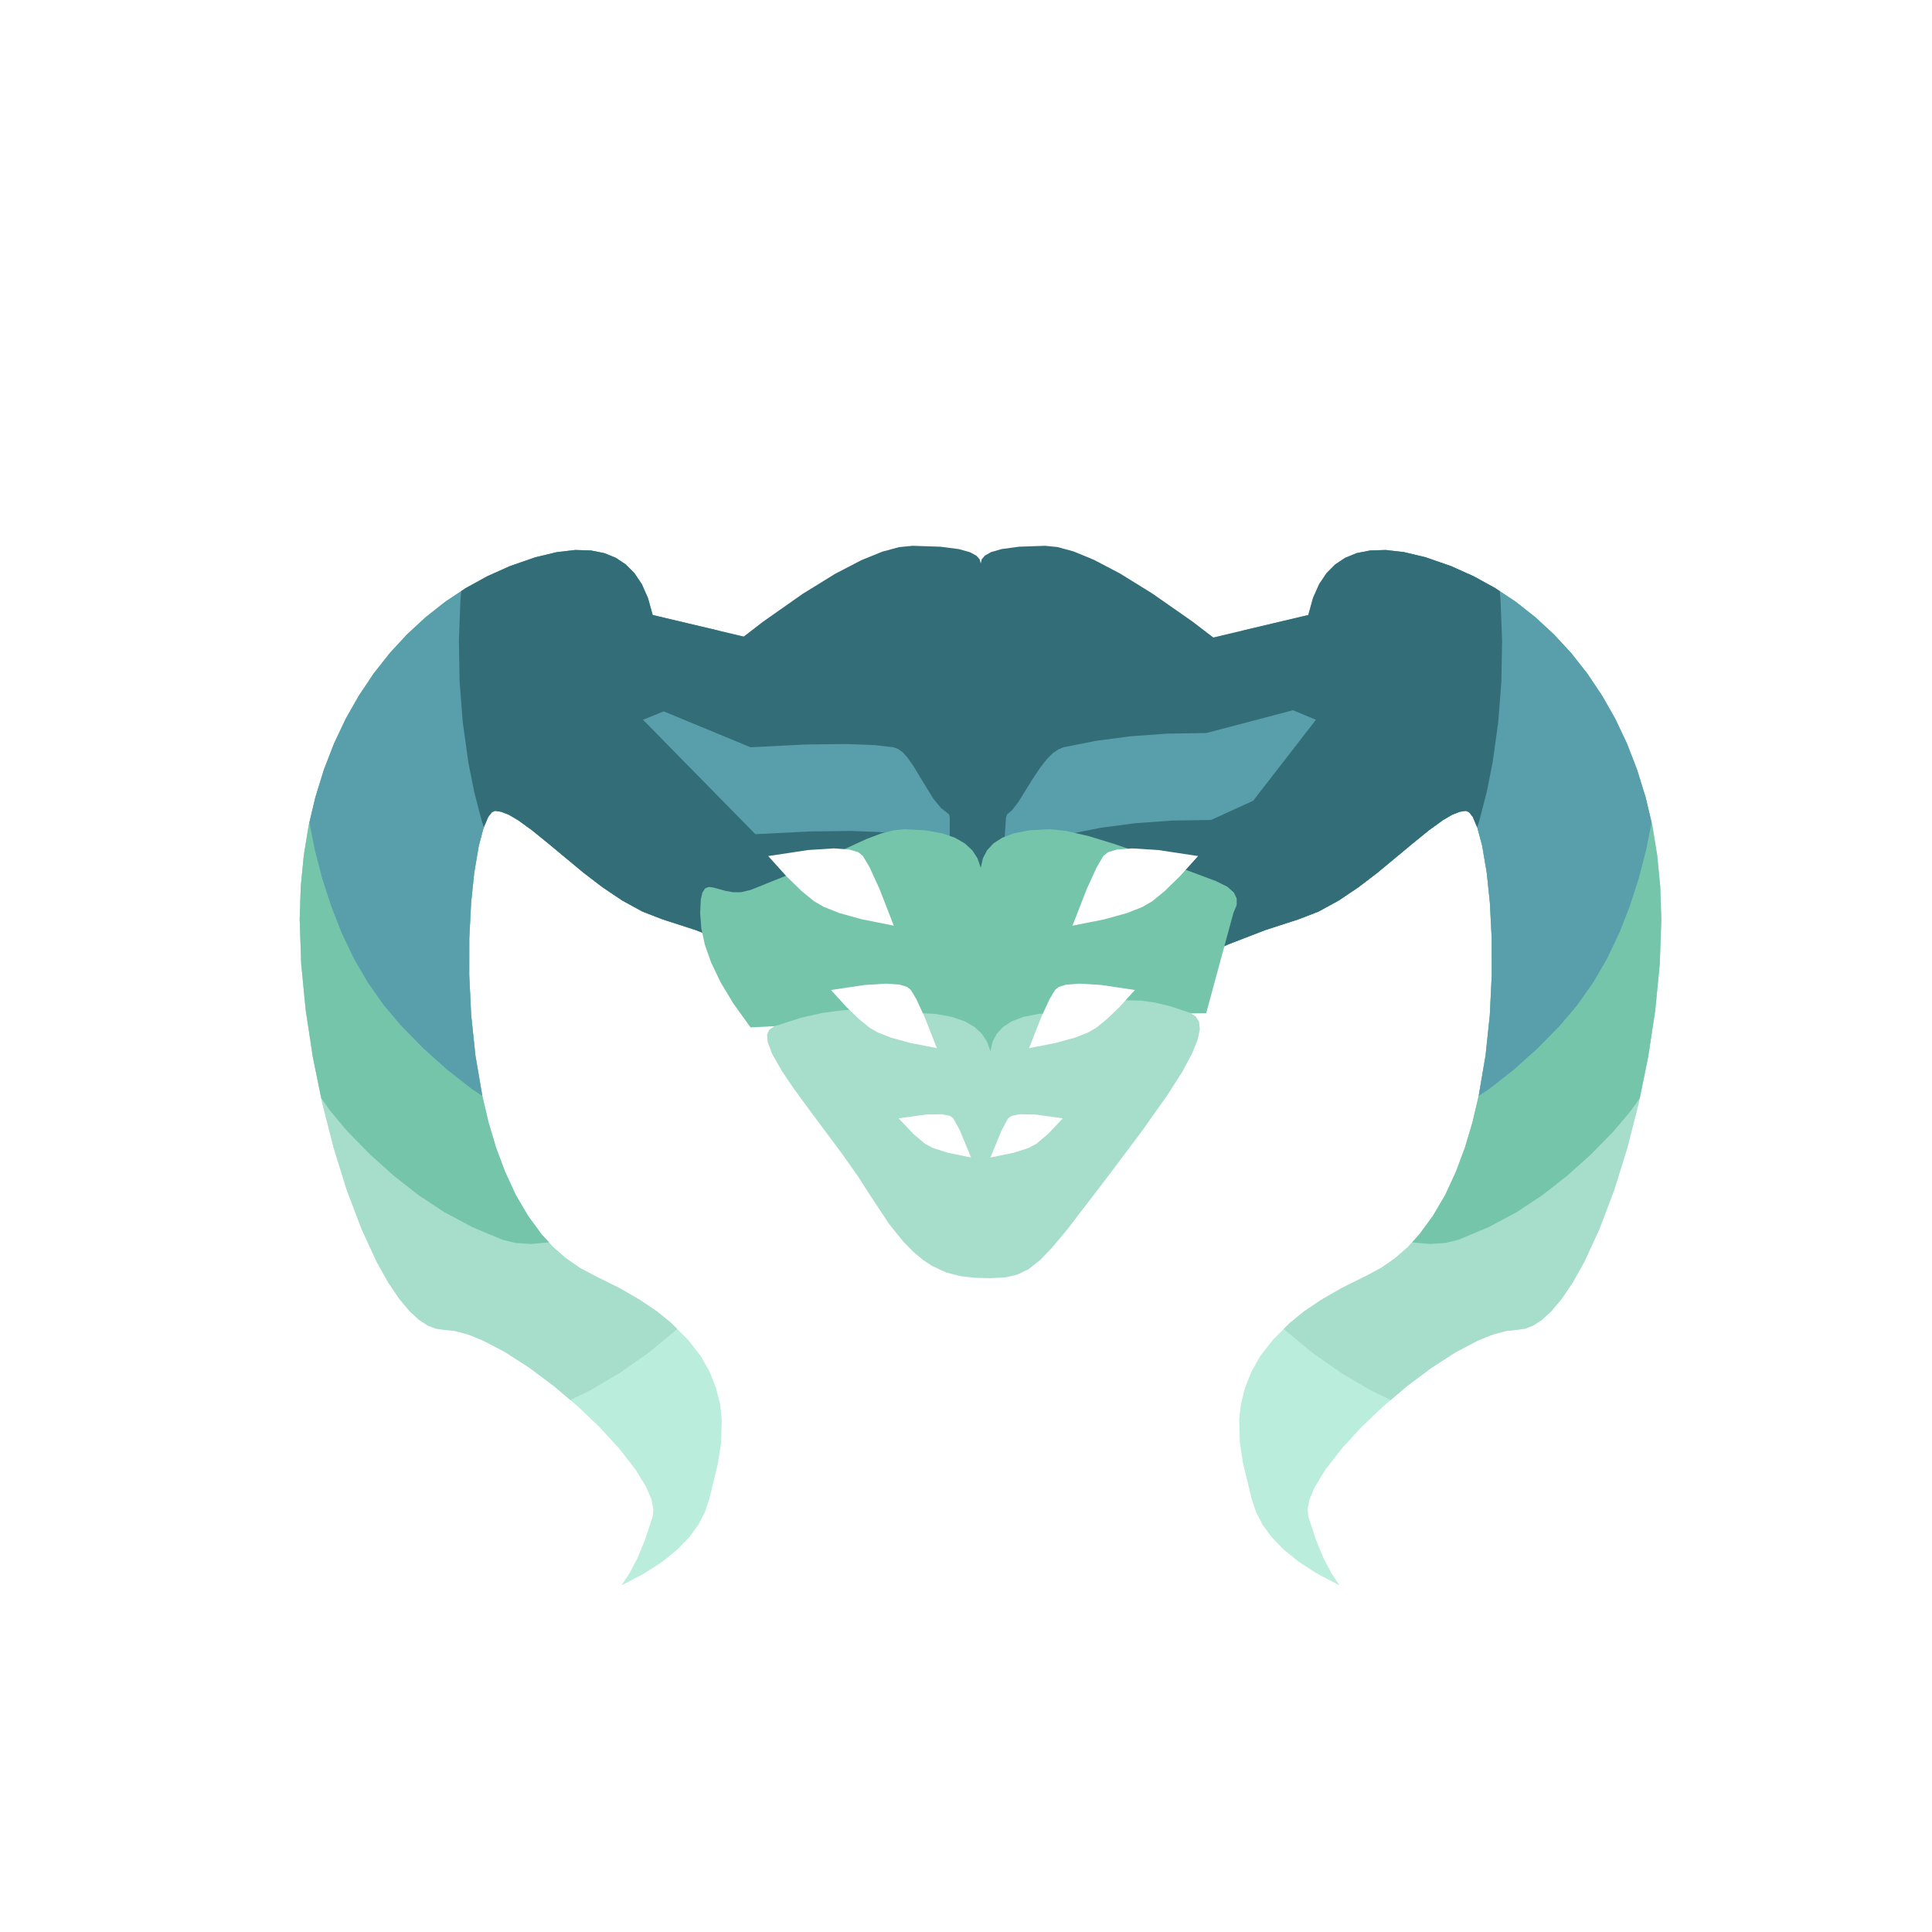 <?xml version="1.0" standalone="no"?><!DOCTYPE svg PUBLIC "-//W3C//DTD SVG 1.1//EN" "http://www.w3.org/Graphics/SVG/1.1/DTD/svg11.dtd"><svg height="400" node-id="1" sillyvg="true" template-height="400" template-width="400" version="1.1" viewBox="0 0 400 400" width="400" xmlns="http://www.w3.org/2000/svg" xmlns:xlink="http://www.w3.org/1999/xlink"><defs node-id="37"><clipPath id="mask-2_8" node-id="11"><path d="M 135.13 127.33 L 134.15 123.80 L 132.88 120.94 L 131.35 118.66 L 129.56 116.86 L 127.50 115.49 L 125.12 114.52 L 122.34 113.97 L 119.10 113.87 L 115.30 114.31 L 110.82 115.38 L 105.56 117.22 L 100.89 119.31 L 96.42 121.77 L 92.15 124.61 L 88.06 127.84 L 84.25 131.37 L 80.69 135.23 L 77.37 139.45 L 74.29 144.05 L 71.58 148.82 L 69.17 153.91 L 67.07 159.33 L 65.28 165.12 L 63.90 170.95 L 62.90 177.08 L 62.27 183.54 L 62.05 190.35 L 62.36 199.51 L 63.30 209.17 L 64.77 218.85 L 66.72 228.41 L 69.11 237.76 L 71.79 246.36 L 74.88 254.51 L 78.01 261.30 L 80.40 265.56 L 82.68 268.93 L 84.86 271.52 L 86.78 273.28 L 88.55 274.43 L 90.22 275.08 L 91.84 275.31 L 94.12 275.55 L 96.82 276.26 L 100.00 277.54 L 104.65 279.98 L 109.76 283.29 L 114.76 287.04 L 119.64 291.19 L 124.23 295.58 L 128.16 299.86 L 131.55 304.22 L 133.81 307.92 L 134.89 310.46 L 135.27 312.44 L 135.13 313.99 L 133.58 318.71 L 131.98 322.58 L 130.34 325.71 L 128.69 328.22 L 133.39 325.76 L 137.22 323.27 L 140.31 320.75 L 142.75 318.21 L 144.62 315.64 L 145.97 313.01 L 146.86 310.31 L 148.65 302.94 L 149.30 298.67 L 149.43 293.95 L 149.10 290.79 L 148.28 287.49 L 146.93 284.03 L 145.11 280.80 L 142.48 277.42 L 138.90 273.85 L 136.04 271.53 L 132.51 269.14 L 128.22 266.67 L 123.08 264.12 L 120.00 262.47 L 117.17 260.50 L 114.54 258.20 L 112.12 255.54 L 109.29 251.67 L 106.76 247.35 L 104.55 242.55 L 102.70 237.58 L 101.14 232.35 L 99.85 226.86 L 98.43 218.53 L 97.55 210.19 L 97.15 201.91 L 97.16 194.24 L 97.54 186.87 L 98.18 180.73 L 99.13 175.12 L 100.13 171.37 L 101.07 169.14 L 101.85 168.15 L 102.51 167.87 L 103.78 168.07 L 105.34 168.68 L 107.27 169.81 L 110.10 171.86 L 113.48 174.60 L 120.78 180.66 L 124.74 183.69 L 128.81 186.43 L 133.03 188.74 L 137.20 190.35 L 144.00 192.55 L 151.62 195.49 L 160.14 199.25 L 169.65 203.92 L 204.79 161.45 L 203.64 143.56 L 135.13 127.33 Z" fill="#000000" fill-rule="evenodd" node-id="42" stroke="none" target-height="214.348" target-width="142.741" target-x="62.045" target-y="113.87"></path></clipPath><clipPath id="mask-2_7" node-id="11"><path d="M 135.13 127.33 L 134.15 123.80 L 132.88 120.94 L 131.35 118.66 L 129.56 116.86 L 127.50 115.49 L 125.12 114.52 L 122.34 113.97 L 119.10 113.87 L 115.30 114.31 L 110.82 115.38 L 105.56 117.22 L 100.89 119.31 L 96.42 121.77 L 92.15 124.61 L 88.06 127.84 L 84.25 131.37 L 80.69 135.23 L 77.37 139.45 L 74.29 144.05 L 71.58 148.82 L 69.17 153.91 L 67.07 159.33 L 65.28 165.12 L 63.90 170.95 L 62.90 177.08 L 62.27 183.54 L 62.05 190.35 L 62.36 199.51 L 63.30 209.17 L 64.77 218.85 L 66.72 228.41 L 69.11 237.76 L 71.79 246.36 L 74.88 254.51 L 78.01 261.30 L 80.40 265.56 L 82.68 268.93 L 84.86 271.52 L 86.78 273.28 L 88.55 274.43 L 90.22 275.08 L 91.84 275.31 L 94.12 275.55 L 96.82 276.26 L 100.00 277.54 L 104.65 279.98 L 109.76 283.29 L 114.76 287.04 L 119.64 291.19 L 124.23 295.58 L 128.16 299.86 L 131.55 304.22 L 133.81 307.92 L 134.89 310.46 L 135.27 312.44 L 135.13 313.99 L 133.58 318.71 L 131.98 322.58 L 130.34 325.71 L 128.69 328.22 L 133.39 325.76 L 137.22 323.27 L 140.31 320.75 L 142.75 318.21 L 144.62 315.64 L 145.97 313.01 L 146.86 310.31 L 148.65 302.94 L 149.30 298.67 L 149.43 293.95 L 149.10 290.79 L 148.28 287.49 L 146.93 284.03 L 145.11 280.80 L 142.48 277.42 L 138.90 273.85 L 136.04 271.53 L 132.51 269.14 L 128.22 266.67 L 123.08 264.12 L 120.00 262.47 L 117.17 260.50 L 114.54 258.20 L 112.12 255.54 L 109.29 251.67 L 106.76 247.35 L 104.55 242.55 L 102.70 237.58 L 101.14 232.35 L 99.85 226.86 L 98.43 218.53 L 97.55 210.19 L 97.15 201.91 L 97.16 194.24 L 97.54 186.87 L 98.18 180.73 L 99.13 175.12 L 100.13 171.37 L 101.07 169.14 L 101.85 168.15 L 102.51 167.87 L 103.78 168.07 L 105.34 168.68 L 107.27 169.81 L 110.10 171.86 L 113.48 174.60 L 120.78 180.66 L 124.74 183.69 L 128.81 186.43 L 133.03 188.74 L 137.20 190.35 L 144.00 192.55 L 151.62 195.49 L 160.14 199.25 L 169.65 203.92 L 204.79 161.45 L 203.64 143.56 L 135.13 127.33 Z" fill="#000000" fill-rule="evenodd" node-id="42" stroke="none" target-height="214.348" target-width="142.741" target-x="62.045" target-y="113.87"></path></clipPath><clipPath id="mask-2_6" node-id="11"><path d="M 135.13 127.33 L 134.15 123.80 L 132.88 120.94 L 131.35 118.66 L 129.56 116.86 L 127.50 115.49 L 125.12 114.52 L 122.34 113.97 L 119.10 113.87 L 115.30 114.31 L 110.82 115.38 L 105.56 117.22 L 100.89 119.31 L 96.42 121.77 L 92.15 124.61 L 88.06 127.84 L 84.25 131.37 L 80.69 135.23 L 77.37 139.45 L 74.29 144.05 L 71.58 148.82 L 69.17 153.91 L 67.07 159.33 L 65.28 165.12 L 63.90 170.95 L 62.90 177.08 L 62.27 183.54 L 62.05 190.35 L 62.36 199.51 L 63.30 209.17 L 64.77 218.85 L 66.72 228.41 L 69.11 237.76 L 71.79 246.36 L 74.88 254.51 L 78.01 261.30 L 80.40 265.56 L 82.68 268.93 L 84.86 271.52 L 86.78 273.28 L 88.55 274.43 L 90.22 275.08 L 91.84 275.31 L 94.12 275.55 L 96.82 276.26 L 100.00 277.54 L 104.65 279.98 L 109.76 283.29 L 114.76 287.04 L 119.64 291.19 L 124.23 295.58 L 128.16 299.86 L 131.55 304.22 L 133.81 307.92 L 134.89 310.46 L 135.27 312.44 L 135.13 313.99 L 133.58 318.71 L 131.98 322.58 L 130.34 325.71 L 128.69 328.22 L 133.39 325.76 L 137.22 323.27 L 140.31 320.75 L 142.75 318.21 L 144.62 315.64 L 145.97 313.01 L 146.86 310.31 L 148.65 302.94 L 149.30 298.67 L 149.43 293.95 L 149.10 290.79 L 148.28 287.49 L 146.93 284.03 L 145.11 280.80 L 142.48 277.42 L 138.90 273.85 L 136.04 271.53 L 132.51 269.14 L 128.22 266.67 L 123.08 264.12 L 120.00 262.47 L 117.17 260.50 L 114.54 258.20 L 112.12 255.54 L 109.29 251.67 L 106.76 247.35 L 104.55 242.55 L 102.70 237.58 L 101.14 232.35 L 99.85 226.86 L 98.43 218.53 L 97.55 210.19 L 97.15 201.91 L 97.16 194.24 L 97.54 186.87 L 98.18 180.73 L 99.13 175.12 L 100.13 171.37 L 101.07 169.14 L 101.85 168.15 L 102.51 167.87 L 103.78 168.07 L 105.34 168.68 L 107.27 169.81 L 110.10 171.86 L 113.48 174.60 L 120.78 180.66 L 124.74 183.69 L 128.81 186.43 L 133.03 188.74 L 137.20 190.35 L 144.00 192.55 L 151.62 195.49 L 160.14 199.25 L 169.65 203.92 L 204.79 161.45 L 203.64 143.56 L 135.13 127.33 Z" fill="#000000" fill-rule="evenodd" node-id="42" stroke="none" target-height="214.348" target-width="142.741" target-x="62.045" target-y="113.87"></path></clipPath><clipPath id="mask-2_5" node-id="11"><path d="M 135.13 127.33 L 134.15 123.80 L 132.88 120.94 L 131.35 118.66 L 129.56 116.86 L 127.50 115.49 L 125.12 114.52 L 122.34 113.97 L 119.10 113.87 L 115.30 114.31 L 110.82 115.38 L 105.56 117.22 L 100.89 119.31 L 96.42 121.77 L 92.15 124.61 L 88.06 127.84 L 84.25 131.37 L 80.69 135.23 L 77.37 139.45 L 74.29 144.05 L 71.58 148.82 L 69.17 153.91 L 67.07 159.33 L 65.28 165.12 L 63.90 170.95 L 62.90 177.08 L 62.27 183.54 L 62.05 190.35 L 62.36 199.51 L 63.30 209.17 L 64.77 218.85 L 66.72 228.41 L 69.11 237.76 L 71.79 246.36 L 74.88 254.51 L 78.01 261.30 L 80.40 265.56 L 82.68 268.93 L 84.86 271.52 L 86.78 273.28 L 88.55 274.43 L 90.22 275.08 L 91.84 275.31 L 94.12 275.55 L 96.82 276.26 L 100.00 277.54 L 104.65 279.98 L 109.76 283.29 L 114.76 287.04 L 119.64 291.19 L 124.23 295.58 L 128.16 299.86 L 131.55 304.22 L 133.81 307.92 L 134.89 310.46 L 135.27 312.44 L 135.13 313.99 L 133.58 318.71 L 131.98 322.58 L 130.34 325.71 L 128.69 328.22 L 133.39 325.76 L 137.22 323.27 L 140.31 320.75 L 142.75 318.21 L 144.62 315.64 L 145.97 313.01 L 146.86 310.31 L 148.65 302.94 L 149.30 298.67 L 149.43 293.95 L 149.10 290.79 L 148.28 287.49 L 146.93 284.03 L 145.11 280.80 L 142.48 277.42 L 138.90 273.85 L 136.04 271.53 L 132.51 269.14 L 128.22 266.67 L 123.08 264.12 L 120.00 262.47 L 117.17 260.50 L 114.54 258.20 L 112.12 255.54 L 109.29 251.67 L 106.76 247.35 L 104.55 242.55 L 102.70 237.58 L 101.14 232.35 L 99.85 226.86 L 98.43 218.53 L 97.55 210.19 L 97.15 201.91 L 97.16 194.24 L 97.54 186.87 L 98.18 180.73 L 99.13 175.12 L 100.13 171.37 L 101.07 169.14 L 101.85 168.15 L 102.51 167.87 L 103.78 168.07 L 105.34 168.68 L 107.27 169.81 L 110.10 171.86 L 113.48 174.60 L 120.78 180.66 L 124.74 183.69 L 128.81 186.43 L 133.03 188.74 L 137.20 190.35 L 144.00 192.55 L 151.62 195.49 L 160.14 199.25 L 169.65 203.92 L 204.79 161.45 L 203.64 143.56 L 135.13 127.33 Z" fill="#000000" fill-rule="evenodd" node-id="42" stroke="none" target-height="214.348" target-width="142.741" target-x="62.045" target-y="113.87"></path></clipPath><clipPath id="mask-2" node-id="11"><path d="M 73.13 14.33 C 70.33 0.85 60.47 -2.52 43.56 4.22 C 18.19 14.33 0.05 41.27 0.05 77.35 C 0.05 113.42 16.11 162.31 29.84 162.31 C 43.56 162.31 75.84 191.76 73.13 200.99 C 71.32 207.15 69.17 211.89 66.69 215.22 C 77.10 210.31 83.16 204.34 84.86 197.31 C 87.42 186.76 95.21 166.60 61.08 151.12 C 26.94 135.65 34.00 54.87 40.51 54.87 C 47.03 54.87 61.12 73.24 75.20 77.35 C 84.58 80.08 95.40 84.61 107.65 90.92 L 142.79 48.45 L 141.64 30.56 L 73.13 14.33 Z" fill="#000000" fill-rule="evenodd" node-id="42" stroke="none" target-height="217.742" target-width="142.741" target-x="0.045" target-y="-2.524"></path></clipPath><clipPath id="mask-4_8" node-id="19"><path d="M 270.87 127.33 L 271.85 123.80 L 273.12 120.94 L 274.65 118.66 L 276.44 116.86 L 278.50 115.49 L 280.88 114.52 L 283.66 113.97 L 286.90 113.87 L 290.70 114.31 L 295.18 115.38 L 300.44 117.22 L 305.11 119.31 L 309.58 121.77 L 313.85 124.61 L 317.94 127.84 L 321.75 131.37 L 325.31 135.23 L 328.63 139.45 L 331.71 144.05 L 334.42 148.82 L 336.83 153.91 L 338.93 159.33 L 340.72 165.12 L 342.10 170.95 L 343.10 177.08 L 343.73 183.54 L 343.95 190.35 L 343.64 199.51 L 342.70 209.17 L 341.23 218.85 L 339.28 228.41 L 336.89 237.76 L 334.21 246.36 L 331.12 254.51 L 327.99 261.30 L 325.60 265.56 L 323.32 268.93 L 321.14 271.52 L 319.22 273.28 L 317.45 274.43 L 315.78 275.08 L 314.16 275.31 L 311.88 275.55 L 309.18 276.26 L 306.00 277.54 L 301.35 279.98 L 296.24 283.29 L 291.24 287.04 L 286.36 291.19 L 281.77 295.58 L 277.84 299.86 L 274.45 304.22 L 272.19 307.92 L 271.11 310.46 L 270.73 312.44 L 270.87 313.99 L 272.42 318.71 L 274.02 322.58 L 275.66 325.71 L 277.31 328.22 L 272.61 325.76 L 268.78 323.27 L 265.69 320.75 L 263.25 318.21 L 261.38 315.64 L 260.03 313.01 L 259.14 310.31 L 257.35 302.94 L 256.70 298.67 L 256.57 293.95 L 256.90 290.79 L 257.72 287.49 L 259.07 284.03 L 260.89 280.80 L 263.52 277.42 L 267.10 273.85 L 269.96 271.53 L 273.49 269.14 L 277.78 266.67 L 282.92 264.12 L 286.00 262.47 L 288.83 260.50 L 291.46 258.20 L 293.88 255.54 L 296.71 251.67 L 299.24 247.35 L 301.45 242.55 L 303.30 237.58 L 304.86 232.35 L 306.15 226.86 L 307.57 218.53 L 308.45 210.19 L 308.85 201.91 L 308.84 194.24 L 308.46 186.87 L 307.82 180.73 L 306.87 175.12 L 305.87 171.37 L 304.93 169.14 L 304.15 168.15 L 303.49 167.87 L 302.22 168.07 L 300.66 168.68 L 298.73 169.81 L 295.90 171.86 L 292.52 174.60 L 285.22 180.66 L 281.26 183.69 L 277.19 186.43 L 272.97 188.74 L 268.80 190.35 L 262.00 192.55 L 254.38 195.49 L 245.86 199.25 L 236.35 203.92 L 201.21 161.45 L 202.36 143.56 L 270.87 127.33 Z" fill="#000000" fill-rule="evenodd" node-id="49" stroke="none" target-height="214.348" target-width="142.741" target-x="201.214" target-y="113.87"></path></clipPath><clipPath id="mask-4_7" node-id="19"><path d="M 270.87 127.33 L 271.85 123.80 L 273.12 120.94 L 274.65 118.66 L 276.44 116.86 L 278.50 115.49 L 280.88 114.52 L 283.66 113.97 L 286.90 113.87 L 290.70 114.31 L 295.18 115.38 L 300.44 117.22 L 305.11 119.31 L 309.58 121.77 L 313.85 124.61 L 317.94 127.84 L 321.75 131.37 L 325.31 135.23 L 328.63 139.45 L 331.71 144.05 L 334.42 148.82 L 336.83 153.91 L 338.93 159.33 L 340.72 165.12 L 342.10 170.95 L 343.10 177.08 L 343.73 183.54 L 343.95 190.35 L 343.64 199.51 L 342.70 209.17 L 341.23 218.85 L 339.28 228.41 L 336.89 237.76 L 334.21 246.36 L 331.12 254.51 L 327.99 261.30 L 325.60 265.56 L 323.32 268.93 L 321.14 271.52 L 319.22 273.28 L 317.45 274.43 L 315.78 275.08 L 314.16 275.31 L 311.88 275.55 L 309.18 276.26 L 306.00 277.54 L 301.35 279.98 L 296.24 283.29 L 291.24 287.04 L 286.36 291.19 L 281.77 295.58 L 277.84 299.86 L 274.45 304.22 L 272.19 307.92 L 271.11 310.46 L 270.73 312.44 L 270.87 313.99 L 272.42 318.71 L 274.02 322.58 L 275.66 325.71 L 277.31 328.22 L 272.61 325.76 L 268.78 323.27 L 265.69 320.75 L 263.25 318.21 L 261.38 315.64 L 260.03 313.01 L 259.14 310.31 L 257.35 302.94 L 256.70 298.67 L 256.57 293.95 L 256.90 290.79 L 257.72 287.49 L 259.07 284.03 L 260.89 280.80 L 263.52 277.42 L 267.10 273.85 L 269.96 271.53 L 273.49 269.14 L 277.78 266.67 L 282.92 264.12 L 286.00 262.47 L 288.83 260.50 L 291.46 258.20 L 293.88 255.54 L 296.71 251.67 L 299.24 247.35 L 301.45 242.55 L 303.30 237.58 L 304.86 232.35 L 306.15 226.86 L 307.57 218.53 L 308.45 210.19 L 308.85 201.91 L 308.84 194.24 L 308.46 186.87 L 307.82 180.73 L 306.87 175.12 L 305.87 171.37 L 304.93 169.14 L 304.15 168.15 L 303.49 167.87 L 302.22 168.07 L 300.66 168.68 L 298.73 169.81 L 295.90 171.86 L 292.52 174.60 L 285.22 180.66 L 281.26 183.69 L 277.19 186.43 L 272.97 188.74 L 268.80 190.35 L 262.00 192.55 L 254.38 195.49 L 245.86 199.25 L 236.35 203.92 L 201.21 161.45 L 202.36 143.56 L 270.87 127.33 Z" fill="#000000" fill-rule="evenodd" node-id="49" stroke="none" target-height="214.348" target-width="142.741" target-x="201.214" target-y="113.87"></path></clipPath><clipPath id="mask-4_6" node-id="19"><path d="M 270.87 127.33 L 271.85 123.80 L 273.12 120.94 L 274.65 118.66 L 276.44 116.86 L 278.50 115.49 L 280.88 114.52 L 283.66 113.97 L 286.90 113.87 L 290.70 114.31 L 295.18 115.38 L 300.44 117.22 L 305.11 119.31 L 309.58 121.77 L 313.85 124.61 L 317.94 127.84 L 321.75 131.37 L 325.31 135.23 L 328.63 139.45 L 331.71 144.05 L 334.42 148.82 L 336.83 153.91 L 338.93 159.33 L 340.72 165.12 L 342.10 170.95 L 343.10 177.08 L 343.73 183.54 L 343.95 190.35 L 343.64 199.51 L 342.70 209.17 L 341.23 218.85 L 339.28 228.41 L 336.89 237.76 L 334.21 246.36 L 331.12 254.51 L 327.99 261.30 L 325.60 265.56 L 323.32 268.93 L 321.14 271.52 L 319.22 273.28 L 317.45 274.43 L 315.78 275.08 L 314.16 275.31 L 311.88 275.55 L 309.18 276.26 L 306.00 277.54 L 301.35 279.98 L 296.24 283.29 L 291.24 287.04 L 286.36 291.19 L 281.77 295.58 L 277.84 299.86 L 274.45 304.22 L 272.19 307.92 L 271.11 310.46 L 270.73 312.44 L 270.87 313.99 L 272.42 318.71 L 274.02 322.58 L 275.66 325.71 L 277.31 328.22 L 272.61 325.76 L 268.78 323.27 L 265.69 320.75 L 263.25 318.21 L 261.38 315.64 L 260.03 313.01 L 259.14 310.31 L 257.35 302.94 L 256.70 298.67 L 256.57 293.95 L 256.90 290.79 L 257.72 287.49 L 259.07 284.03 L 260.89 280.80 L 263.52 277.42 L 267.10 273.85 L 269.96 271.53 L 273.49 269.14 L 277.78 266.67 L 282.92 264.12 L 286.00 262.47 L 288.83 260.50 L 291.46 258.20 L 293.88 255.54 L 296.71 251.67 L 299.24 247.35 L 301.45 242.55 L 303.30 237.58 L 304.86 232.35 L 306.15 226.86 L 307.57 218.53 L 308.45 210.19 L 308.85 201.91 L 308.84 194.24 L 308.46 186.87 L 307.82 180.73 L 306.87 175.12 L 305.87 171.37 L 304.93 169.14 L 304.15 168.15 L 303.49 167.87 L 302.22 168.07 L 300.66 168.68 L 298.73 169.81 L 295.90 171.86 L 292.52 174.60 L 285.22 180.66 L 281.26 183.69 L 277.19 186.43 L 272.97 188.74 L 268.80 190.35 L 262.00 192.55 L 254.38 195.49 L 245.86 199.25 L 236.35 203.92 L 201.21 161.45 L 202.36 143.56 L 270.87 127.33 Z" fill="#000000" fill-rule="evenodd" node-id="49" stroke="none" target-height="214.348" target-width="142.741" target-x="201.214" target-y="113.87"></path></clipPath><clipPath id="mask-4_5" node-id="19"><path d="M 270.87 127.33 L 271.85 123.80 L 273.12 120.94 L 274.65 118.66 L 276.44 116.86 L 278.50 115.49 L 280.88 114.52 L 283.66 113.97 L 286.90 113.87 L 290.70 114.31 L 295.18 115.38 L 300.44 117.22 L 305.11 119.31 L 309.58 121.77 L 313.85 124.61 L 317.94 127.84 L 321.75 131.37 L 325.31 135.23 L 328.63 139.45 L 331.71 144.05 L 334.42 148.82 L 336.83 153.91 L 338.93 159.33 L 340.72 165.12 L 342.10 170.95 L 343.10 177.08 L 343.73 183.54 L 343.95 190.35 L 343.64 199.51 L 342.70 209.17 L 341.23 218.85 L 339.28 228.41 L 336.89 237.76 L 334.21 246.36 L 331.12 254.51 L 327.99 261.30 L 325.60 265.56 L 323.32 268.93 L 321.14 271.52 L 319.22 273.28 L 317.45 274.43 L 315.78 275.08 L 314.16 275.31 L 311.88 275.55 L 309.18 276.26 L 306.00 277.54 L 301.35 279.98 L 296.24 283.29 L 291.24 287.04 L 286.36 291.19 L 281.77 295.58 L 277.84 299.86 L 274.45 304.22 L 272.19 307.92 L 271.11 310.46 L 270.73 312.44 L 270.87 313.99 L 272.42 318.71 L 274.02 322.58 L 275.66 325.71 L 277.31 328.22 L 272.61 325.76 L 268.78 323.27 L 265.69 320.75 L 263.25 318.21 L 261.38 315.64 L 260.03 313.01 L 259.14 310.31 L 257.35 302.94 L 256.70 298.67 L 256.57 293.95 L 256.90 290.79 L 257.72 287.49 L 259.07 284.03 L 260.89 280.80 L 263.52 277.42 L 267.10 273.85 L 269.96 271.53 L 273.49 269.14 L 277.78 266.67 L 282.92 264.12 L 286.00 262.47 L 288.83 260.50 L 291.46 258.20 L 293.88 255.54 L 296.71 251.67 L 299.24 247.35 L 301.45 242.55 L 303.30 237.58 L 304.86 232.35 L 306.15 226.86 L 307.57 218.53 L 308.45 210.19 L 308.85 201.91 L 308.84 194.24 L 308.46 186.87 L 307.82 180.73 L 306.87 175.12 L 305.87 171.37 L 304.93 169.14 L 304.15 168.15 L 303.49 167.87 L 302.22 168.07 L 300.66 168.68 L 298.73 169.81 L 295.90 171.86 L 292.52 174.60 L 285.22 180.66 L 281.26 183.69 L 277.19 186.43 L 272.97 188.74 L 268.80 190.35 L 262.00 192.55 L 254.38 195.49 L 245.86 199.25 L 236.35 203.92 L 201.21 161.45 L 202.36 143.56 L 270.87 127.33 Z" fill="#000000" fill-rule="evenodd" node-id="49" stroke="none" target-height="214.348" target-width="142.741" target-x="201.214" target-y="113.87"></path></clipPath><clipPath id="mask-4" node-id="19"><path d="M 73.13 14.33 C 70.33 0.85 60.47 -2.52 43.56 4.22 C 18.19 14.33 0.05 41.27 0.05 77.35 C 0.05 113.42 16.11 162.31 29.84 162.31 C 43.56 162.31 75.84 191.76 73.13 200.99 C 71.32 207.15 69.17 211.89 66.69 215.22 C 77.10 210.31 83.16 204.34 84.86 197.31 C 87.42 186.76 95.21 166.60 61.08 151.12 C 26.94 135.65 34.00 54.87 40.51 54.87 C 47.03 54.87 61.12 73.24 75.20 77.35 C 84.58 80.08 95.40 84.61 107.65 90.92 L 142.79 48.45 L 141.64 30.56 L 73.13 14.33 Z" fill="#000000" fill-rule="evenodd" node-id="49" stroke="none" target-height="217.742" target-width="142.741" target-x="0.045" target-y="-2.524"></path></clipPath></defs><path d="M 0.00 0.00 L 400.00 0.00 L 400.00 400.00 L 0.00 400.00 Z" fill="#ffffff" fill-rule="evenodd" node-id="55" stroke="none" target-height="400" target-width="400" target-x="0" target-y="0"></path><g node-id="99"><g node-id="100"><g node-id="109"><path d="M 135.13 127.33 L 134.15 123.80 L 132.88 120.94 L 131.35 118.66 L 129.56 116.86 L 127.50 115.49 L 125.12 114.52 L 122.34 113.97 L 119.10 113.87 L 115.30 114.31 L 110.82 115.38 L 105.56 117.22 L 100.89 119.31 L 96.42 121.77 L 92.15 124.61 L 88.06 127.84 L 84.25 131.37 L 80.69 135.23 L 77.37 139.45 L 74.29 144.05 L 71.58 148.82 L 69.17 153.91 L 67.07 159.33 L 65.28 165.12 L 63.90 170.95 L 62.90 177.08 L 62.27 183.54 L 62.05 190.35 L 62.36 199.51 L 63.30 209.17 L 64.77 218.85 L 66.72 228.41 L 69.11 237.76 L 71.79 246.36 L 74.88 254.51 L 78.01 261.30 L 80.40 265.56 L 82.68 268.93 L 84.86 271.52 L 86.78 273.28 L 88.55 274.43 L 90.22 275.08 L 91.84 275.31 L 94.12 275.55 L 96.82 276.26 L 100.00 277.54 L 104.65 279.98 L 109.76 283.29 L 114.76 287.04 L 119.64 291.19 L 124.23 295.58 L 128.16 299.86 L 131.55 304.22 L 133.81 307.92 L 134.89 310.46 L 135.27 312.44 L 135.13 313.99 L 133.58 318.71 L 131.98 322.58 L 130.34 325.71 L 128.69 328.22 L 133.39 325.76 L 137.22 323.27 L 140.31 320.75 L 142.75 318.21 L 144.62 315.64 L 145.97 313.01 L 146.86 310.31 L 148.65 302.94 L 149.30 298.67 L 149.43 293.95 L 149.10 290.79 L 148.28 287.49 L 146.93 284.03 L 145.11 280.80 L 142.48 277.42 L 138.90 273.85 L 136.04 271.53 L 132.51 269.14 L 128.22 266.67 L 123.08 264.12 L 120.00 262.47 L 117.17 260.50 L 114.54 258.20 L 112.12 255.54 L 109.29 251.67 L 106.76 247.35 L 104.55 242.55 L 102.70 237.58 L 101.14 232.35 L 99.85 226.86 L 98.43 218.53 L 97.55 210.19 L 97.15 201.91 L 97.16 194.24 L 97.54 186.87 L 98.18 180.73 L 99.13 175.12 L 100.13 171.37 L 101.07 169.14 L 101.85 168.15 L 102.51 167.87 L 103.78 168.07 L 105.34 168.68 L 107.27 169.81 L 110.10 171.86 L 113.48 174.60 L 120.78 180.66 L 124.74 183.69 L 128.81 186.43 L 133.03 188.74 L 137.20 190.35 L 144.00 192.55 L 151.62 195.49 L 160.14 199.25 L 169.65 203.92 L 204.79 161.45 L 203.64 143.56 L 135.13 127.33 Z" fill="#baeddc" fill-rule="evenodd" group-id="1,2,11" node-id="60" stroke="none" target-height="214.348" target-width="142.741" target-x="62.045" target-y="113.87"></path></g><g node-id="110"><g clip-path="url(#mask-2_5)" group-id="1,2,12" node-id="63"><path d="M 92.68 145.15 L 101.22 155.63 L 109.23 165.19 L 117.06 174.53 L 124.30 183.47 L 131.16 192.52 L 137.41 201.72 L 141.23 208.04 L 144.77 214.68 L 148.04 221.67 L 150.89 228.83 L 153.45 236.62 L 155.70 245.06 L 156.07 248.20 L 155.82 251.48 L 154.92 254.98 L 153.52 258.35 L 151.62 261.83 L 149.16 265.42 L 146.42 268.81 L 143.32 272.17 L 139.83 275.48 L 134.28 280.08 L 128.34 284.24 L 122.16 287.89 L 116.10 290.80 L 111.95 292.39 L 108.10 293.52 L 104.51 294.24 L 100.88 294.55 L 97.74 294.34 L 94.99 293.66 L 88.79 291.06 L 83.01 287.98 L 77.64 284.43 L 72.56 280.45 L 67.66 276.06 L 62.94 271.24 L 59.38 267.01 L 56.16 262.43 L 53.28 257.48 L 50.73 252.13 L 48.58 246.64 L 46.73 240.93 L 45.19 234.99 L 43.96 228.81 L 42.81 220.51 L 42.16 212.13 L 42.01 203.66 L 42.33 195.20 L 43.07 187.01 L 44.24 179.09 L 45.85 171.24 L 47.79 164.06 L 50.03 157.48 L 52.17 152.73 L 54.96 148.06 L 57.13 145.12 L 59.49 142.42 L 62.07 139.94 L 64.85 137.73 L 67.76 135.93 L 70.79 134.50 L 73.96 133.51 L 77.21 133.05 L 80.57 133.11 L 83.86 133.75 L 87.27 135.07 L 90.86 137.17 L 92.68 145.15 Z" fill="#a7ddcb" fill-rule="evenodd" group-id="1,2,12" id="路径-10备份-2" node-id="14" stroke="none" target-height="161.501" target-width="114.06" target-x="42.007" target-y="133.049"></path></g></g><g node-id="111"><g clip-path="url(#mask-2_6)" group-id="1,2,13" node-id="67"><path d="M 101.68 108.15 L 110.22 118.63 L 118.23 128.19 L 126.06 137.53 L 133.30 146.47 L 140.16 155.52 L 146.41 164.72 L 150.23 171.04 L 153.77 177.68 L 157.04 184.67 L 159.89 191.83 L 162.45 199.62 L 164.70 208.06 L 165.07 211.20 L 164.82 214.48 L 163.92 217.98 L 162.52 221.35 L 160.62 224.83 L 158.16 228.42 L 155.42 231.81 L 152.32 235.17 L 148.83 238.48 L 143.28 243.08 L 137.34 247.24 L 131.16 250.89 L 125.10 253.80 L 120.95 255.39 L 117.10 256.52 L 113.51 257.24 L 109.88 257.55 L 106.74 257.34 L 103.99 256.66 L 97.79 254.06 L 92.01 250.98 L 86.64 247.43 L 81.56 243.45 L 76.66 239.06 L 71.94 234.24 L 68.38 230.01 L 65.16 225.43 L 62.28 220.48 L 59.73 215.13 L 57.58 209.64 L 55.73 203.93 L 54.19 197.99 L 52.96 191.81 L 51.81 183.51 L 51.16 175.13 L 51.01 166.66 L 51.33 158.20 L 52.07 150.01 L 53.24 142.09 L 54.85 134.24 L 56.79 127.06 L 59.03 120.48 L 61.17 115.73 L 63.96 111.06 L 66.13 108.12 L 68.49 105.42 L 71.07 102.94 L 73.85 100.73 L 76.76 98.93 L 79.79 97.50 L 82.96 96.51 L 86.21 96.05 L 89.57 96.11 L 92.86 96.75 L 96.27 98.07 L 99.86 100.17 L 101.68 108.15 Z" fill="#75c5aa" fill-rule="evenodd" group-id="1,2,13" id="路径-10备份" node-id="15" stroke="none" target-height="161.501" target-width="114.06" target-x="51.007" target-y="96.049"></path></g></g><g node-id="112"><g clip-path="url(#mask-2_7)" group-id="1,2,14" node-id="71"><path d="M 112.68 86.15 L 121.22 96.63 L 129.23 106.19 L 137.06 115.53 L 144.30 124.47 L 151.16 133.52 L 157.41 142.72 L 161.23 149.04 L 164.77 155.68 L 168.04 162.67 L 170.89 169.83 L 173.45 177.62 L 175.70 186.06 L 176.07 189.20 L 175.82 192.48 L 174.92 195.98 L 173.52 199.35 L 171.62 202.83 L 169.16 206.42 L 166.42 209.81 L 163.32 213.17 L 159.83 216.48 L 154.28 221.08 L 148.34 225.24 L 142.16 228.89 L 136.10 231.80 L 131.95 233.39 L 128.10 234.52 L 124.51 235.24 L 120.88 235.55 L 117.74 235.34 L 114.99 234.66 L 108.79 232.06 L 103.01 228.98 L 97.64 225.43 L 92.56 221.45 L 87.66 217.06 L 82.94 212.24 L 79.38 208.01 L 76.16 203.43 L 73.28 198.48 L 70.73 193.13 L 68.58 187.64 L 66.73 181.93 L 65.19 175.99 L 63.96 169.81 L 62.81 161.51 L 62.16 153.13 L 62.01 144.66 L 62.33 136.20 L 63.07 128.01 L 64.24 120.09 L 65.85 112.24 L 67.79 105.06 L 70.03 98.48 L 72.17 93.73 L 74.96 89.06 L 77.13 86.12 L 79.49 83.42 L 82.07 80.94 L 84.85 78.73 L 87.76 76.93 L 90.79 75.50 L 93.96 74.51 L 97.21 74.05 L 100.57 74.11 L 103.86 74.75 L 107.27 76.07 L 110.86 78.17 L 112.68 86.15 Z" fill="#599eab" fill-rule="evenodd" group-id="1,2,14" id="路径-10" node-id="16" stroke="none" target-height="161.501" target-width="114.06" target-x="62.007" target-y="74.049"></path></g></g><g clip-path="url(#mask-2_8)" group-id="1,2,15" node-id="75"><path d="M 145.68 74.15 L 154.22 84.63 L 162.23 94.19 L 170.06 103.53 L 177.30 112.47 L 184.16 121.52 L 190.41 130.72 L 194.23 137.04 L 197.77 143.68 L 201.04 150.67 L 203.89 157.83 L 206.45 165.62 L 208.70 174.06 L 209.07 177.20 L 208.82 180.48 L 207.92 183.98 L 206.52 187.35 L 204.62 190.83 L 202.16 194.42 L 199.42 197.81 L 196.32 201.17 L 192.83 204.48 L 187.28 209.08 L 181.34 213.24 L 175.16 216.89 L 169.10 219.80 L 164.95 221.39 L 161.10 222.52 L 157.51 223.24 L 153.88 223.55 L 150.74 223.34 L 147.99 222.66 L 141.79 220.06 L 136.01 216.98 L 130.64 213.43 L 125.56 209.45 L 120.66 205.06 L 115.94 200.24 L 112.38 196.01 L 109.16 191.43 L 106.28 186.48 L 103.73 181.13 L 101.58 175.64 L 99.73 169.93 L 98.19 163.99 L 96.96 157.81 L 95.81 149.51 L 95.16 141.13 L 95.01 132.66 L 95.33 124.20 L 96.07 116.01 L 97.24 108.09 L 98.85 100.24 L 100.79 93.06 L 103.03 86.48 L 105.17 81.73 L 107.96 77.06 L 110.13 74.12 L 112.49 71.42 L 115.07 68.94 L 117.85 66.73 L 120.76 64.93 L 123.79 63.50 L 126.96 62.51 L 130.21 62.05 L 133.57 62.11 L 136.86 62.75 L 140.27 64.07 L 143.86 66.17 L 145.68 74.15 Z" fill="#336d78" fill-rule="evenodd" group-id="1,2,15" id="路径-10" node-id="17" stroke="none" target-height="161.501" target-width="114.06" target-x="95.007" target-y="62.049"></path></g></g><g node-id="101"><g node-id="114"><path d="M 270.87 127.33 L 271.85 123.80 L 273.12 120.94 L 274.65 118.66 L 276.44 116.86 L 278.50 115.49 L 280.88 114.52 L 283.66 113.97 L 286.90 113.87 L 290.70 114.31 L 295.18 115.38 L 300.44 117.22 L 305.11 119.31 L 309.58 121.77 L 313.85 124.61 L 317.94 127.84 L 321.75 131.37 L 325.31 135.23 L 328.63 139.45 L 331.71 144.05 L 334.42 148.82 L 336.83 153.91 L 338.93 159.33 L 340.72 165.12 L 342.10 170.95 L 343.10 177.08 L 343.73 183.54 L 343.95 190.35 L 343.64 199.51 L 342.70 209.17 L 341.23 218.85 L 339.28 228.41 L 336.89 237.76 L 334.21 246.36 L 331.12 254.51 L 327.99 261.30 L 325.60 265.56 L 323.32 268.93 L 321.14 271.52 L 319.22 273.28 L 317.45 274.43 L 315.78 275.08 L 314.16 275.31 L 311.88 275.55 L 309.18 276.26 L 306.00 277.54 L 301.35 279.98 L 296.24 283.29 L 291.24 287.04 L 286.36 291.19 L 281.77 295.58 L 277.84 299.86 L 274.45 304.22 L 272.19 307.92 L 271.11 310.46 L 270.73 312.44 L 270.87 313.99 L 272.42 318.71 L 274.02 322.58 L 275.66 325.71 L 277.31 328.22 L 272.61 325.76 L 268.78 323.27 L 265.69 320.75 L 263.25 318.21 L 261.38 315.64 L 260.03 313.01 L 259.14 310.31 L 257.35 302.94 L 256.70 298.67 L 256.57 293.95 L 256.90 290.79 L 257.72 287.49 L 259.07 284.03 L 260.89 280.80 L 263.52 277.42 L 267.10 273.85 L 269.96 271.53 L 273.49 269.14 L 277.78 266.67 L 282.92 264.12 L 286.00 262.47 L 288.83 260.50 L 291.46 258.20 L 293.88 255.54 L 296.71 251.67 L 299.24 247.35 L 301.45 242.55 L 303.30 237.58 L 304.86 232.35 L 306.15 226.86 L 307.57 218.53 L 308.45 210.19 L 308.85 201.91 L 308.84 194.24 L 308.46 186.87 L 307.82 180.73 L 306.87 175.12 L 305.87 171.37 L 304.93 169.14 L 304.15 168.15 L 303.49 167.87 L 302.22 168.07 L 300.66 168.68 L 298.73 169.81 L 295.90 171.86 L 292.52 174.60 L 285.22 180.66 L 281.26 183.69 L 277.19 186.43 L 272.97 188.74 L 268.80 190.35 L 262.00 192.55 L 254.38 195.49 L 245.86 199.25 L 236.35 203.92 L 201.21 161.45 L 202.36 143.56 L 270.87 127.33 Z" fill="#baeddc" fill-rule="evenodd" group-id="1,3,16" node-id="82" stroke="none" target-height="214.348" target-width="142.741" target-x="201.214" target-y="113.87"></path></g><g node-id="115"><g clip-path="url(#mask-4_5)" group-id="1,3,17" node-id="85"><path d="M 313.32 145.15 L 304.78 155.63 L 296.77 165.19 L 288.94 174.53 L 281.70 183.47 L 274.84 192.52 L 268.59 201.72 L 264.77 208.04 L 261.23 214.68 L 257.96 221.67 L 255.11 228.83 L 252.55 236.62 L 250.30 245.06 L 249.93 248.20 L 250.18 251.48 L 251.08 254.98 L 252.48 258.35 L 254.38 261.83 L 256.84 265.42 L 259.58 268.81 L 262.68 272.17 L 266.17 275.48 L 271.72 280.08 L 277.66 284.24 L 283.84 287.89 L 289.90 290.80 L 294.05 292.39 L 297.90 293.52 L 301.49 294.24 L 305.12 294.55 L 308.26 294.34 L 311.01 293.66 L 317.21 291.06 L 322.99 287.98 L 328.36 284.43 L 333.44 280.45 L 338.34 276.06 L 343.06 271.24 L 346.62 267.01 L 349.84 262.43 L 352.72 257.48 L 355.27 252.13 L 357.42 246.64 L 359.27 240.93 L 360.81 234.99 L 362.04 228.81 L 363.19 220.51 L 363.84 212.13 L 363.99 203.66 L 363.67 195.20 L 362.93 187.01 L 361.76 179.09 L 360.15 171.24 L 358.21 164.06 L 355.97 157.48 L 353.83 152.73 L 351.04 148.06 L 348.87 145.12 L 346.51 142.42 L 343.93 139.94 L 341.15 137.73 L 338.24 135.93 L 335.21 134.50 L 332.04 133.51 L 328.79 133.05 L 325.43 133.11 L 322.14 133.75 L 318.73 135.07 L 315.14 137.17 L 313.32 145.15 Z" fill="#a7ddcb" fill-rule="evenodd" group-id="1,3,17" id="路径-10备份-2" node-id="22" stroke="none" target-height="161.501" target-width="114.06" target-x="249.933" target-y="133.049"></path></g></g><g node-id="116"><g clip-path="url(#mask-4_6)" group-id="1,3,18" node-id="89"><path d="M 304.32 108.15 L 295.78 118.63 L 287.77 128.19 L 279.94 137.53 L 272.70 146.47 L 265.84 155.52 L 259.59 164.72 L 255.77 171.04 L 252.23 177.68 L 248.96 184.67 L 246.11 191.83 L 243.55 199.62 L 241.30 208.06 L 240.93 211.20 L 241.18 214.48 L 242.08 217.98 L 243.48 221.35 L 245.38 224.83 L 247.84 228.42 L 250.58 231.81 L 253.68 235.17 L 257.17 238.48 L 262.72 243.08 L 268.66 247.24 L 274.84 250.89 L 280.90 253.80 L 285.05 255.39 L 288.90 256.52 L 292.49 257.24 L 296.12 257.55 L 299.26 257.34 L 302.01 256.66 L 308.21 254.06 L 313.99 250.98 L 319.36 247.43 L 324.44 243.45 L 329.34 239.06 L 334.06 234.24 L 337.62 230.01 L 340.84 225.43 L 343.72 220.48 L 346.27 215.13 L 348.42 209.64 L 350.27 203.93 L 351.81 197.99 L 353.04 191.81 L 354.19 183.51 L 354.84 175.13 L 354.99 166.66 L 354.67 158.20 L 353.93 150.01 L 352.76 142.09 L 351.15 134.24 L 349.21 127.06 L 346.97 120.48 L 344.83 115.73 L 342.04 111.06 L 339.87 108.12 L 337.51 105.42 L 334.93 102.94 L 332.15 100.73 L 329.24 98.93 L 326.21 97.50 L 323.04 96.51 L 319.79 96.05 L 316.43 96.11 L 313.14 96.75 L 309.73 98.07 L 306.14 100.17 L 304.32 108.15 Z" fill="#75c5aa" fill-rule="evenodd" group-id="1,3,18" id="路径-10备份" node-id="23" stroke="none" target-height="161.501" target-width="114.06" target-x="240.933" target-y="96.049"></path></g></g><g node-id="117"><g clip-path="url(#mask-4_7)" group-id="1,3,19" node-id="93"><path d="M 293.32 86.15 L 284.78 96.63 L 276.77 106.19 L 268.94 115.53 L 261.70 124.47 L 254.84 133.52 L 248.59 142.72 L 244.77 149.04 L 241.23 155.68 L 237.96 162.67 L 235.11 169.83 L 232.55 177.62 L 230.30 186.06 L 229.93 189.20 L 230.18 192.48 L 231.08 195.98 L 232.48 199.35 L 234.38 202.83 L 236.84 206.42 L 239.58 209.81 L 242.68 213.17 L 246.17 216.48 L 251.72 221.08 L 257.66 225.24 L 263.84 228.89 L 269.90 231.80 L 274.05 233.39 L 277.90 234.52 L 281.49 235.24 L 285.12 235.55 L 288.26 235.34 L 291.01 234.66 L 297.21 232.06 L 302.99 228.98 L 308.36 225.43 L 313.44 221.45 L 318.34 217.06 L 323.06 212.24 L 326.62 208.01 L 329.84 203.43 L 332.72 198.48 L 335.27 193.13 L 337.42 187.64 L 339.27 181.93 L 340.81 175.99 L 342.04 169.81 L 343.19 161.51 L 343.84 153.13 L 343.99 144.66 L 343.67 136.20 L 342.93 128.01 L 341.76 120.09 L 340.15 112.24 L 338.21 105.06 L 335.97 98.48 L 333.83 93.73 L 331.04 89.06 L 328.87 86.12 L 326.51 83.42 L 323.93 80.94 L 321.15 78.73 L 318.24 76.93 L 315.21 75.50 L 312.04 74.51 L 308.79 74.05 L 305.43 74.11 L 302.14 74.75 L 298.73 76.07 L 295.14 78.17 L 293.32 86.15 Z" fill="#599eab" fill-rule="evenodd" group-id="1,3,19" id="路径-10" node-id="24" stroke="none" target-height="161.501" target-width="114.06" target-x="229.933" target-y="74.049"></path></g></g><g clip-path="url(#mask-4_8)" group-id="1,3,20" node-id="97"><path d="M 260.32 74.15 L 251.78 84.63 L 243.77 94.19 L 235.94 103.53 L 228.70 112.47 L 221.84 121.52 L 215.59 130.72 L 211.77 137.04 L 208.23 143.68 L 204.96 150.67 L 202.11 157.83 L 199.55 165.62 L 197.30 174.06 L 196.93 177.20 L 197.18 180.48 L 198.08 183.98 L 199.48 187.35 L 201.38 190.83 L 203.84 194.42 L 206.58 197.81 L 209.68 201.17 L 213.17 204.48 L 218.72 209.08 L 224.66 213.24 L 230.84 216.89 L 236.90 219.80 L 241.05 221.39 L 244.90 222.52 L 248.49 223.24 L 252.12 223.55 L 255.26 223.34 L 258.01 222.66 L 264.21 220.06 L 269.99 216.98 L 275.36 213.43 L 280.44 209.45 L 285.34 205.06 L 290.06 200.24 L 293.62 196.01 L 296.84 191.43 L 299.72 186.48 L 302.27 181.13 L 304.42 175.64 L 306.27 169.93 L 307.81 163.99 L 309.04 157.81 L 310.19 149.51 L 310.84 141.13 L 310.99 132.66 L 310.67 124.20 L 309.93 116.01 L 308.76 108.09 L 307.15 100.24 L 305.21 93.06 L 302.97 86.48 L 300.83 81.73 L 298.04 77.06 L 295.87 74.12 L 293.51 71.42 L 290.93 68.94 L 288.15 66.73 L 285.24 64.93 L 282.21 63.50 L 279.04 62.51 L 275.79 62.05 L 272.43 62.11 L 269.14 62.75 L 265.73 64.07 L 262.14 66.17 L 260.32 74.15 Z" fill="#336d78" fill-rule="evenodd" group-id="1,3,20" id="路径-10" node-id="25" stroke="none" target-height="161.501" target-width="114.06" target-x="196.933" target-y="62.049"></path></g></g><g node-id="102"><path d="M 202.79 248.11 L 209.50 233.12 L 208.96 197.48 L 209.02 182.12 L 209.28 177.34 L 209.50 176.60 L 212.51 175.29 L 216.37 173.99 L 221.22 172.71 L 227.91 171.38 L 235.03 170.44 L 242.63 169.89 L 250.73 169.77 L 259.46 165.78 L 272.45 149.02 L 256.21 142.26 L 243.51 137.45 L 233.77 134.23 L 226.47 132.27 L 221.15 131.28 L 217.38 131.00 L 211.98 131.19 L 208.41 131.67 L 206.18 132.31 L 204.90 133.04 L 204.25 133.81 L 204.05 134.65 L 203.84 133.82 L 203.17 133.06 L 201.83 132.33 L 199.49 131.68 L 195.69 131.19 L 189.94 131.00 L 185.92 131.29 L 180.33 132.29 L 172.73 134.27 L 162.68 137.50 L 149.67 142.30 L 133.13 149.02 L 156.39 172.71 L 167.78 172.14 L 176.12 172.04 L 182.00 172.26 L 185.97 172.71 L 189.74 173.43 L 193.31 174.56 L 195.19 175.39 L 197.49 176.60 L 197.63 177.28 L 197.63 181.94 L 196.96 197.22 L 194.82 233.12 L 202.79 248.11 Z" fill="#599eab" fill-rule="evenodd" group-id="1,4" id="三角形" node-id="26" stroke="none" target-height="117.107" target-width="139.319" target-x="133.127" target-y="131"></path></g><g node-id="103"><path d="M 201.79 230.11 L 208.50 215.12 L 207.96 186.05 L 208.01 173.34 L 208.28 169.27 L 208.50 168.60 L 209.55 167.74 L 210.89 165.97 L 213.64 161.53 L 215.18 159.19 L 216.75 157.16 L 217.93 155.97 L 219.08 155.18 L 220.22 154.71 L 226.91 153.38 L 234.03 152.44 L 241.63 151.89 L 249.73 151.77 L 269.39 146.60 L 257.05 136.46 L 246.87 128.67 L 238.55 122.86 L 231.84 118.71 L 226.48 115.90 L 222.25 114.16 L 218.94 113.26 L 216.38 113.00 L 210.98 113.19 L 207.41 113.67 L 205.18 114.31 L 203.90 115.04 L 203.25 115.81 L 203.05 116.65 L 202.84 115.82 L 202.17 115.06 L 200.83 114.33 L 198.49 113.68 L 194.69 113.19 L 188.94 113.00 L 186.19 113.27 L 182.72 114.20 L 178.35 115.97 L 172.89 118.81 L 166.14 122.98 L 157.87 128.79 L 147.84 136.55 L 135.77 146.60 L 155.39 154.71 L 166.78 154.14 L 175.12 154.04 L 181.00 154.26 L 184.97 154.71 L 185.92 155.06 L 186.87 155.73 L 187.85 156.80 L 189.15 158.65 L 190.50 160.91 L 193.26 165.40 L 194.84 167.31 L 196.49 168.60 L 196.63 169.21 L 196.63 173.16 L 195.95 185.80 L 193.82 215.12 L 201.79 230.11 Z" fill="#336d78" fill-rule="evenodd" group-id="1,5" id="三角形" node-id="27" stroke="none" target-height="117.107" target-width="133.612" target-x="135.773" target-y="113"></path></g><g node-id="104"><path d="M 201.79 230.57 L 203.48 226.40 L 205.48 222.86 L 207.78 219.89 L 210.37 217.43 L 213.28 215.42 L 216.55 213.85 L 220.22 212.71 L 226.91 211.38 L 234.03 210.44 L 241.63 209.89 L 249.73 209.77 L 255.36 189.03 L 256.04 187.39 L 256.05 186.03 L 255.46 184.79 L 254.12 183.59 L 251.72 182.41 L 237.18 176.98 L 230.74 174.74 L 225.52 173.14 L 220.68 172.02 L 217.28 171.68 L 213.10 171.91 L 209.90 172.53 L 207.48 173.45 L 205.68 174.62 L 204.38 176.02 L 203.51 177.67 L 203.05 179.65 L 202.38 177.70 L 201.30 176.05 L 199.78 174.64 L 197.75 173.46 L 195.07 172.53 L 191.60 171.91 L 187.17 171.68 L 185.04 171.91 L 182.47 172.55 L 179.39 173.71 L 168.89 178.53 L 162.71 181.32 L 155.39 184.26 L 153.41 184.72 L 151.73 184.72 L 150.14 184.43 L 148.83 184.06 L 147.60 183.73 L 146.70 183.65 L 145.98 183.93 L 145.40 184.85 L 145.09 186.26 L 144.96 189.03 L 145.19 192.16 L 145.92 195.55 L 147.22 199.25 L 149.16 203.31 L 151.84 207.78 L 155.39 212.71 L 166.78 212.14 L 175.12 212.04 L 181.00 212.26 L 184.97 212.71 L 187.28 213.39 L 189.72 214.74 L 192.36 216.92 L 195.23 220.11 L 198.36 224.57 L 201.79 230.57 Z" fill="#75c5aa" fill-rule="evenodd" group-id="1,6" id="三角形备份" node-id="28" stroke="none" target-height="58.892" target-width="111.09" target-x="144.957" target-y="171.681"></path></g><g node-id="105"><path d="M 205.05 264.64 L 208.15 264.47 L 210.62 263.90 L 212.90 262.80 L 215.37 260.87 L 217.82 258.32 L 221.13 254.34 L 229.72 243.12 L 236.54 234.02 L 241.72 226.70 L 244.82 221.84 L 246.82 218.09 L 247.97 215.25 L 248.42 213.05 L 248.24 211.53 L 247.57 210.44 L 246.37 209.68 L 242.38 208.36 L 239.08 207.56 L 236.36 207.17 L 232.38 207.07 L 229.28 207.45 L 223.98 208.84 L 221.61 209.44 L 219.28 209.68 L 215.10 209.91 L 211.90 210.53 L 209.48 211.45 L 207.68 212.62 L 206.38 214.02 L 205.51 215.67 L 205.05 217.65 L 204.38 215.70 L 203.30 214.05 L 201.78 212.64 L 199.75 211.46 L 197.07 210.53 L 193.60 209.91 L 189.17 209.68 L 184.03 209.34 L 181.22 209.12 L 177.94 209.01 L 174.47 209.16 L 170.24 209.72 L 165.79 210.73 L 160.27 212.51 L 159.27 213.19 L 158.82 214.19 L 158.92 215.68 L 159.84 218.17 L 161.85 221.69 L 164.34 225.37 L 167.48 229.67 L 174.25 238.76 L 177.60 243.50 L 180.57 248.11 L 184.10 253.44 L 187.09 257.15 L 189.21 259.29 L 191.18 260.92 L 193.01 262.11 L 195.93 263.46 L 198.83 264.21 L 201.82 264.55 L 205.05 264.64 Z" fill="#a7ddcb" fill-rule="evenodd" group-id="1,7" id="三角形备份-2" node-id="29" stroke="none" target-height="57.57" target-width="89.604" target-x="158.817" target-y="207.07"></path></g><path d="M 159.05 177.24 L 167.31 175.99 L 172.66 175.65 L 175.92 175.90 L 177.75 176.47 L 178.67 177.24 L 180.04 179.56 L 182.09 184.04 L 185.05 191.65 L 178.42 190.33 L 173.74 189.03 L 170.57 187.77 L 168.56 186.60 L 165.97 184.49 L 162.84 181.44 L 159.05 177.24 Z" fill="#ffffff" fill-rule="evenodd" group-id="1" id="路径-9" node-id="30" stroke="none" target-height="16" target-width="26" target-x="159.051" target-y="175.65"></path><path d="M 248.05 177.24 L 239.80 175.99 L 234.44 175.65 L 231.18 175.90 L 229.35 176.47 L 228.43 177.24 L 227.06 179.56 L 225.01 184.04 L 222.05 191.65 L 228.68 190.33 L 233.36 189.03 L 236.53 187.77 L 238.55 186.60 L 241.13 184.49 L 244.26 181.44 L 248.05 177.24 Z" fill="#ffffff" fill-rule="evenodd" group-id="1,8" id="路径-9备份" node-id="31" stroke="none" target-height="16" target-width="26" target-x="222.051" target-y="175.65"></path><path d="M 172.05 204.97 L 179.01 203.93 L 183.53 203.65 L 186.27 203.86 L 187.82 204.34 L 188.59 204.97 L 189.75 206.92 L 191.47 210.66 L 193.97 217.01 L 188.38 215.91 L 184.43 214.82 L 181.76 213.77 L 180.06 212.79 L 177.89 211.03 L 175.24 208.49 L 172.05 204.97 Z" fill="#ffffff" fill-rule="evenodd" group-id="1" id="路径-9" node-id="32" stroke="none" target-height="13.362" target-width="21.918" target-x="172.051" target-y="203.65"></path><path d="M 234.97 204.97 L 228.01 203.93 L 223.49 203.65 L 220.75 203.86 L 219.20 204.34 L 218.43 204.97 L 217.27 206.92 L 215.55 210.66 L 213.05 217.01 L 218.64 215.91 L 222.59 214.82 L 225.26 213.77 L 226.96 212.79 L 229.13 211.03 L 231.78 208.49 L 234.97 204.97 Z" fill="#ffffff" fill-rule="evenodd" group-id="1,9" id="路径-9备份" node-id="33" stroke="none" target-height="13.362" target-width="21.918" target-x="213.051" target-y="203.65"></path><path d="M 186.05 231.54 L 191.73 230.75 L 194.97 230.69 L 196.64 231.02 L 197.37 231.54 L 198.69 233.93 L 201.05 239.65 L 196.21 238.66 L 193.22 237.70 L 191.53 236.81 L 189.18 234.84 L 186.05 231.54 Z" fill="#ffffff" fill-rule="evenodd" group-id="1" id="路径-9" node-id="34" stroke="none" target-height="8.962" target-width="15" target-x="186.051" target-y="230.689"></path><path d="M 220.05 231.54 L 214.37 230.75 L 211.13 230.69 L 209.46 231.02 L 208.73 231.54 L 207.41 233.93 L 205.05 239.65 L 209.89 238.66 L 212.88 237.70 L 214.57 236.81 L 216.92 234.84 L 220.05 231.54 Z" fill="#ffffff" fill-rule="evenodd" group-id="1,10" id="路径-9备份" node-id="35" stroke="none" target-height="8.962" target-width="15" target-x="205.051" target-y="230.689"></path></g></svg>